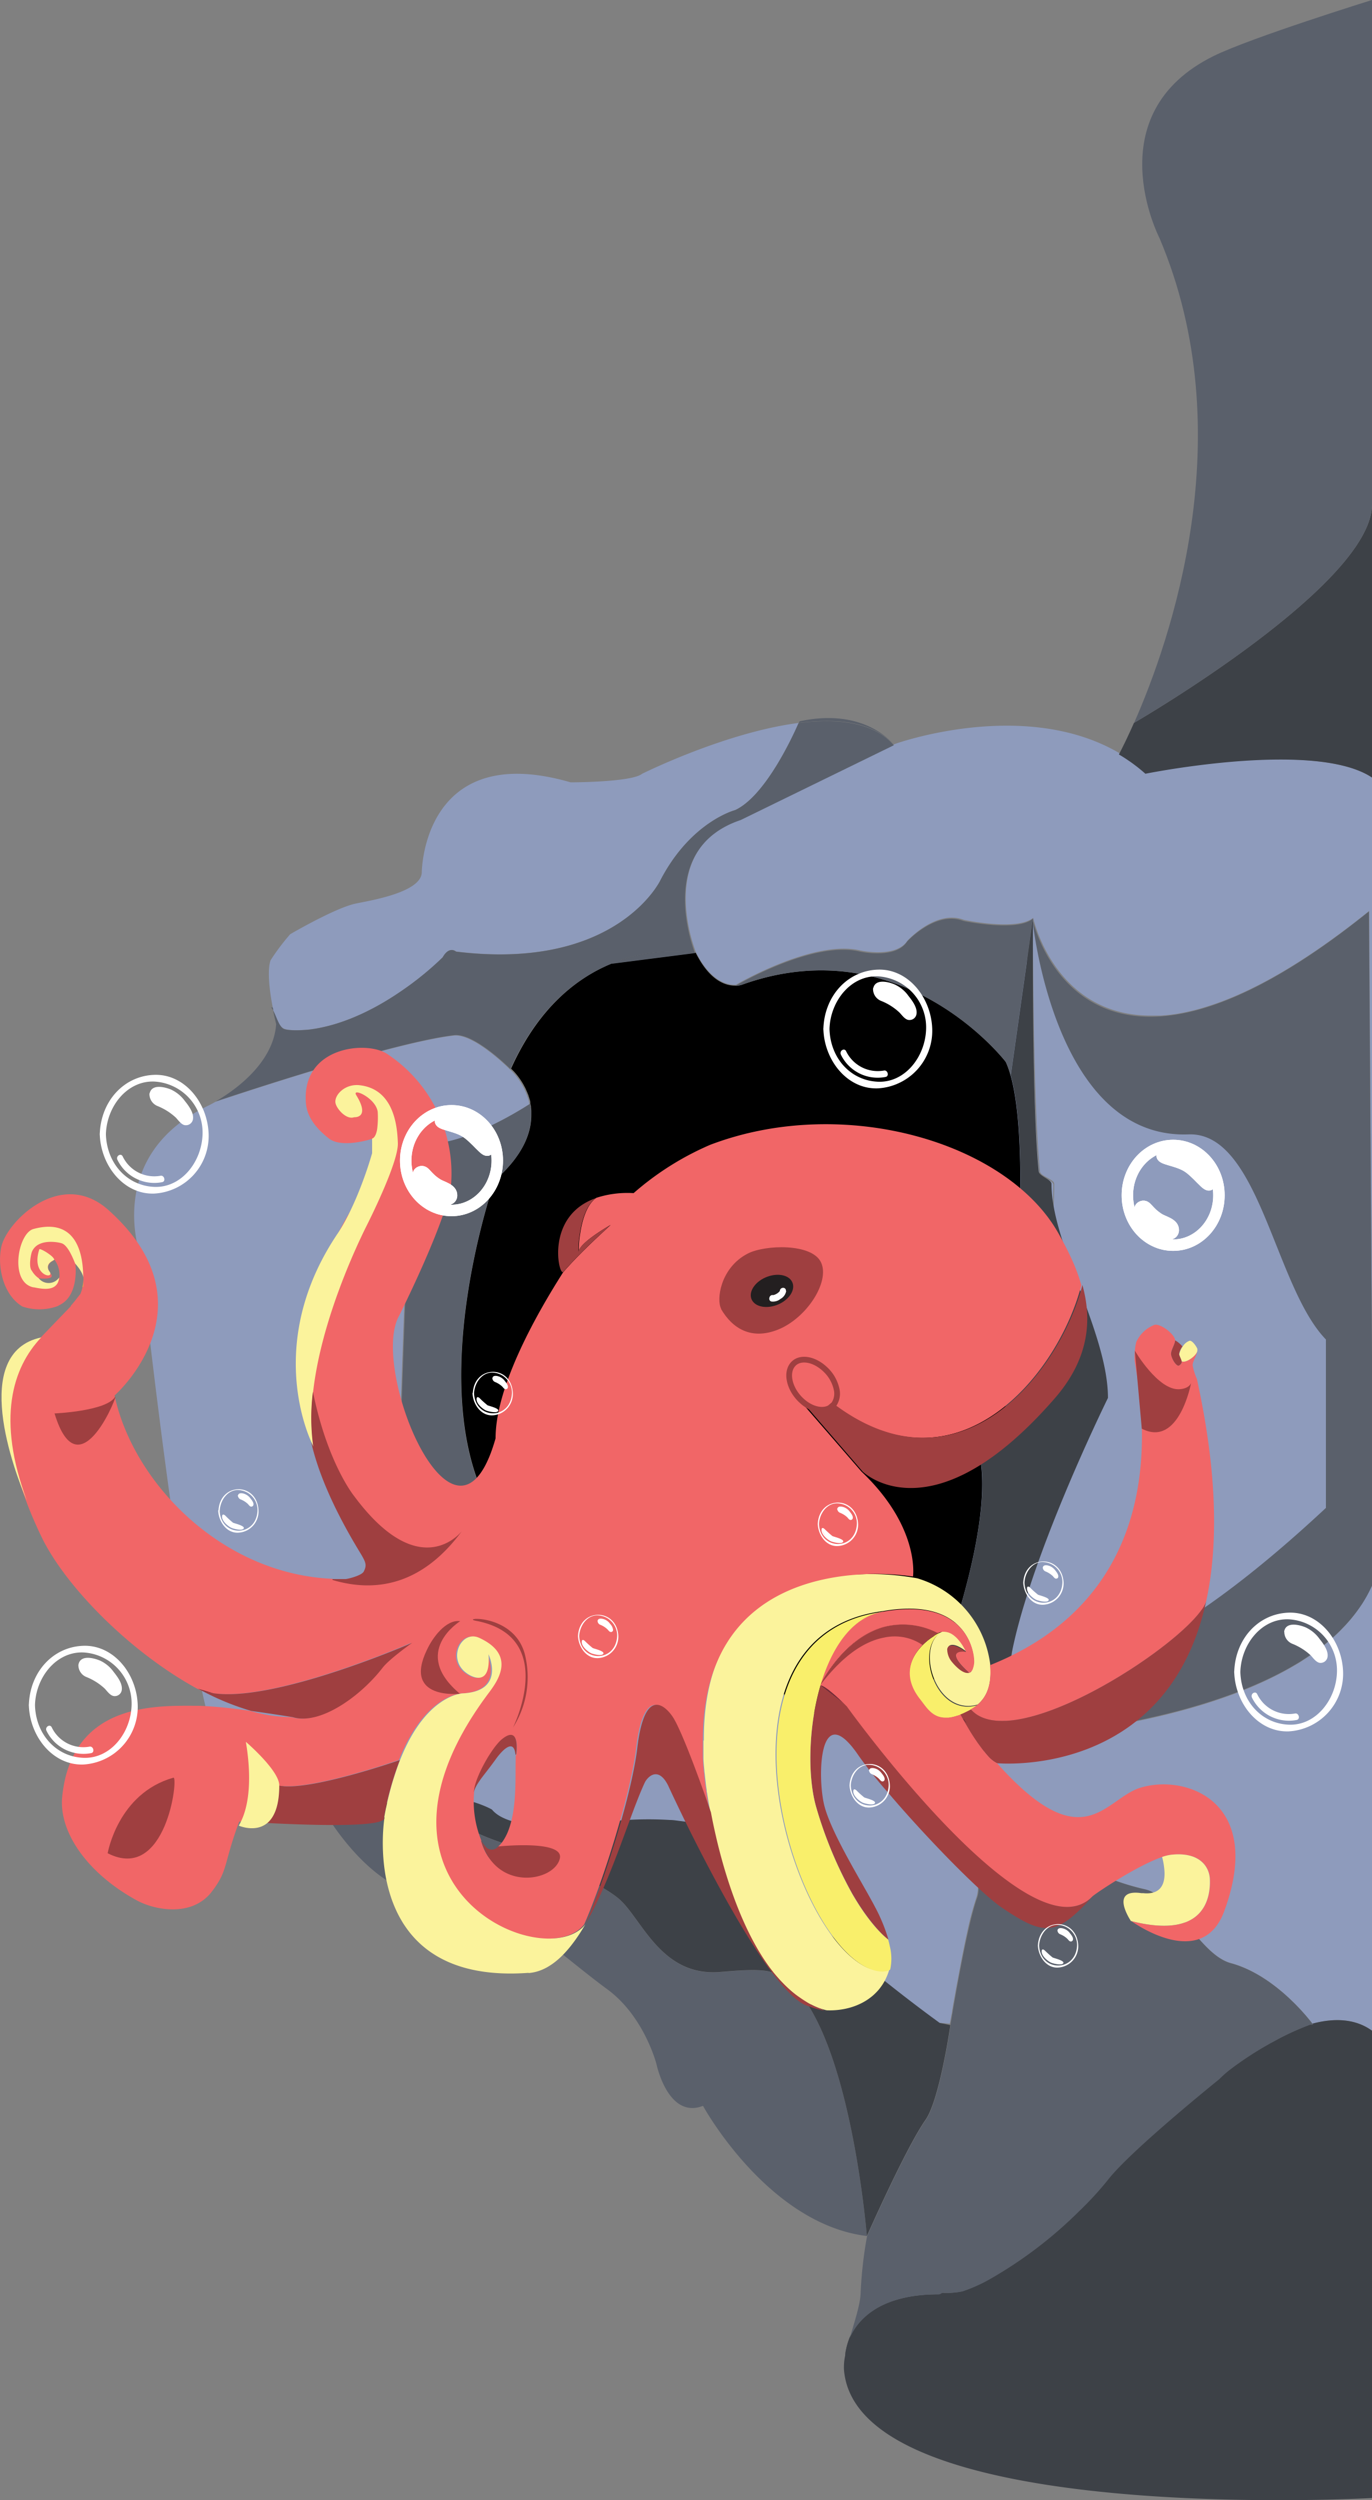 <svg xmlns="http://www.w3.org/2000/svg" xmlns:xlink="http://www.w3.org/1999/xlink" viewBox="0 0 239.7 436.77"><rect x="0" y="0" width="239.7" height="436.77" fill="#808080" stroke="none"/><defs><style>.cls-1,.cls-16,.cls-19{fill:none}.cls-2,.cls-5{fill:#8e9bbc}.cls-3,.cls-5{opacity:.5}.cls-4{fill:#5a606b}.cls-6{fill:#3d4147}.cls-7{clip-path:url(#clip-path)}.cls-8{fill:#f9ef6b}.cls-9{fill:#fbf39c}.cls-10{fill:#732b36}.cls-11{fill:#9f3f40}.cls-12{fill:#f16667}.cls-13{clip-path:url(#clip-path-2)}.cls-14{fill:#e8e625}.cls-15{fill:#be1e2d}.cls-16{stroke:#9f3f40}.cls-16,.cls-19{stroke-miterlimit:10}.cls-17{fill:#231f20}.cls-18{fill:#fff}.cls-19{stroke:#fff;stroke-width:2px}</style><clipPath id="clip-path" transform="translate(-70.3)"><rect width="338.5" height="285.23" y="121.59" class="cls-1"/></clipPath><clipPath id="clip-path-2" transform="translate(-70.3)"><rect width="189.14" height="168.23" x="70.3" y="183.03" class="cls-1"/></clipPath></defs><title>Cave_w_Octopus_Final</title><g id="Layer_2" data-name="Layer 2"><g id="Layer_2-2" data-name="Layer 2"><path d="M252,204.67c-1.25-11.84-1.25-44.18-1.25-44.18S254.39,199,278,198.11c12.38-.46,15,26.56,24,35.83h0l.88,29.93c-39.16,36.84-54.51,27.79-55.94,26.73,0,0,.06,0,.06-.05h0s0-.09,0-.13c1-16.29,3.81-38.25,3.81-38.25,0-11.38,3.68-34.84,3.68-45.34C254.5,206,252.09,205.49,252,204.67Z" class="cls-2" transform="translate(-70.3)"/><path d="M310,135.83v101l-.49-77.7,0,0c-11.8,9.5-21.28,14.62-28.9,16.88-.69.22-1.37.4-2,.55l-1,.23c-.63.13-1.26.25-1.86.35l-.95.13-.84.09h-.08l-.69.06-.82,0-.94,0a23.06,23.06,0,0,1-3.06-.19c-.45-.06-.89-.13-1.31-.21-13.24-2.59-16.26-16.67-16.26-16.67l0,0h0a3.67,3.67,0,0,1-.38.27,4.15,4.15,0,0,1-.56.27l-.27.1c-3.62,1.26-10.87-.29-10.87-.29-4.87-1.88-9.87,3.62-9.87,3.62-2,3.12-8.25,1.72-8.25,1.72-8.1-1.93-21.27,5.74-21.74,6h0c-1.6.06-4.47-.68-7-5.74,0,0-7.35-18.12,8-23.25l26.78-13.08s22.65-8.18,39.28,1.63c.43.25.85.51,1.27.79a28.89,28.89,0,0,1,3.36,2.58s3.79-.77,9.11-1.45C289.07,132.5,303.58,131.55,310,135.83Z" class="cls-2" transform="translate(-70.3)"/><path d="M310,277v77.75c-2.88-2.1-6.55-2.25-10.25-1.25h-.17c-1.05-1.39-6.81-8.54-14.25-10.57-5.49-1.49-9.55-11.72-15.11-12.93a40.37,40.37,0,0,1-4.36-1.24c-.75-.25-1.54-.53-2.34-.83l-1.24-.47c-3.44-1.33-7.11-3-10.52-4.57l-1.25-.59-2.4-1.16-.57-.28-1.88-.93-.81-.41c-3.06-1.55-5.29-2.74-6-3.1l-.16-.09-.05,0s0,.15.1.36a1.31,1.31,0,0,1,0,.15c.22.72.63,2.14,1.06,3.84.2.78.39,1.63.57,2.49.12.54.23,1.09.32,1.63.18.93.32,1.85.4,2.72,0,.21.05.42.06.62s0,.21,0,.32,0,.32,0,.48a6.37,6.37,0,0,1,0,1,5.33,5.33,0,0,1-.26,1.52,56.91,56.91,0,0,0-1.66,6.3s0,0,0,0c-.13.56-.25,1.14-.37,1.73-.53,2.5-1,5.15-1.45,7.47l-.12.67q-.17,1-.33,1.86c-.13.7-.24,1.34-.33,1.9,0,.24-.08.47-.12.67s-.05.32-.08.46c-.1.53-.16.88-.19,1h0l-1.83-.16,0,.06c-.09-.07-.61-.4-1.43-1-1.26-.93-3.24-2.41-5.55-4.2a.83.83,0,0,1-.16-.12l-1.26-1-.74-.59-.87-.69-1.4-1.14-.83-.68-.89-.74c-2.84-2.38-5.69-4.9-8.06-7.27a31.5,31.5,0,0,1-4.79-5.75,14.65,14.65,0,0,0-3.39-5l-.29-.29c-.3-.28-.61-.57-.95-.87l-.71-.58-.77-.57a22,22,0,0,0-2.23-1.39c-.48-.27-1-.53-1.54-.78s-1.11-.49-1.71-.71l-1.24-.44-.66-.2c-.44-.14-.89-.26-1.35-.38a37.06,37.06,0,0,0-4.61-.83c-.55-.07-1.12-.13-1.7-.17a61.11,61.11,0,0,0-15.35,1s-12.5,1.18-15.75-2.82c0,0-8.25-4.87-20-.62a8.08,8.08,0,0,1-2.16.35l-.47,0a61.74,61.74,0,0,1-7.21-.32l-.41-.05s-17.58-9.23-19.14-15.12c-5.61-21.22-12-81.26-12-81.26s-6.31-17.31,11.94-26.06c0,0,.46-.22,1.21-.65h0c.92-.31,30.39-10.25,41.63-11.57,3.57-.41,9.83,5.92,9.83,5.92a10.13,10.13,0,0,1,1.31,1.47l.32.45c.19.28.39.6.58.94l.1.2c.11.2.22.41.32.64l.15.34a3.65,3.65,0,0,1,.14.35c.05.12.09.24.13.36a3.53,3.53,0,0,1,.15.46c.06.21.12.42.16.64a1.55,1.55,0,0,1,0,.23c-2.43,1.56-11.35,7-17.91,7,0,0-11.17,3.34-4.5,10.5,0,0,.83,8.25.83,11,0,0-1.33,34.5-1.33,43.67,0,0,2.67,9.17,9.17,8,0,0,42,14.45,57.44,22.6,3.64,2.32,7.1,4.47,10.14,6.15,10.75,5.94,13.25,5.5,13.25,5.5v0c.05-.24.29-1.5.68-3.27l.06-.3c0-.11.05-.21.07-.31.1-.42.19-.86.3-1.32,1.06-4.57,2.72-10.84,4.38-13.26,0,0,9.25-25,5.5-36-.7-2,5-7,5-7s5.12-42.49.87-57.79l2.79-19.72a29,29,0,0,0,1.09-7.73s0,32.34,1.25,44.18c.09.82,2.5,1.34,2.5,2.16,0,10.5-3.68,34-3.68,45.34,0,0-2.81,22-3.81,38.25,0,0,0,.09,0,.13h0s.16,0,.16.05c1.43,1.06,14.84,9.64,54.84-27.2h0c-26,24.26-40.85,28.84-48.43,28.83-.56,0-1.16,0-1.64-.07l-.77-.08-.63-.1-.6-.12-.53-.14c-.16-.05-.33-.09-.48-.15s-.53-.19-.75-.28a6.27,6.27,0,0,1-1.19-.66h0l-.09-.08c0,.49-.08,1-.11,1.44,0,0,0,0,0,0l0,.48c-.05.65-.1,1.28-.14,1.9-.08,1.23-.16,2.41-.22,3.52,0,.28-.14.56-.15.82,0,.81-.21,1.58-.21,2.3v.17c0,.82.17,1.58.17,2.27h.06c1.5,0,30.63-1.4,49.59-12.22l1.18-.69q.58-.34,1.14-.72,1.13-.72,2.19-1.5c.36-.26.71-.53,1.05-.8s.64-.5.95-.77c.63-.52,1.23-1.06,1.81-1.62l.65-.66a27.22,27.22,0,0,0,2.76-3.26c.47-.66.91-1.34,1.31-2,.2-.33.38-.67.55-1S309.82,277.41,310,277Z" class="cls-2" transform="translate(-70.3)"/><path d="M209.85,126.29c-.88,2-5.75,12.75-11.09,15.21,0,0-7.76,2-13.09,12.33,0,0-7.67,15.84-35.67,12.39,0,0-1.17-1.05-2.33,1a54.1,54.1,0,0,1-7.13,5.82c-4.19,2.9-9.84,5.94-15.87,6.76-.91.13-4,.37-4.88-.16s-1.14-2-1.74-3.12c0-.18-.07-.38-.11-.58-.52-2.66-1-6.44-.36-8.2A39.31,39.31,0,0,1,121,163.2s7.71-4.51,11.31-5.32c2.1-.48,11.68-1.88,11.68-5.54,0,0,.17-23.17,26-15.67,0,0,10.67,0,12.5-1.5C182.5,135.17,197,127.93,209.85,126.29Z" class="cls-2" transform="translate(-70.3)"/><path d="M246,245.73s-5.7,5-5,7c3.75,11-5.5,36-5.5,36-1.66,2.42-3.32,8.69-4.38,13.26q-.17.69-.3,1.32c0,.2-.09.41-.13.61-.39,1.77-.63,3-.68,3.27v0s-2.5.44-13.25-5.5c-3-1.68-6.5-3.83-10.14-6.15-11.24-7.17-24.22-16-32.11-18.1-39.25-10.25-17.75-71.25-17.75-71.25,4.88-4.3,6.37-8.21,6.37-11.39,0-.25,0-.49,0-.73a6.2,6.2,0,0,0-.06-.62c0-.14,0-.28-.07-.42a2.38,2.38,0,0,0-.05-.26,1.55,1.55,0,0,0,0-.23c0-.22-.1-.43-.16-.64a3.53,3.53,0,0,0-.15-.46c0-.12-.08-.24-.13-.36a3.65,3.65,0,0,0-.14-.35l-.15-.34a5.46,5.46,0,0,0-.32-.64l-.1-.2c-.19-.34-.39-.66-.58-.94l-.32-.45a10.13,10.13,0,0,0-1.31-1.47c4.79-10.66,11.51-15.87,17.58-18.37l14.67-1.88c2.53,5.06,5.4,5.8,7,5.74h0A3.53,3.53,0,0,0,200,172c28-10,46,13.5,46,13.5l.11.23.15.37a17.25,17.25,0,0,1,.61,1.84C251.12,203.24,246,245.73,246,245.73Z" transform="translate(-70.3)"/><path d="M191.75,166.5l-14.67,1.88A27.81,27.81,0,0,1,191.75,166.5Z" class="cls-3" transform="translate(-70.3)"/><path d="M221.75,390.62c-17.37-2.12-28.63-22.74-28.63-22.74-6.12,2.37-8.12-7.26-8.12-7.26s-2.12-8.37-8.62-13.12c-5-3.65-14.43-11.7-19.55-15.17-1.38-.94-4.79-2.81-6.33-2.16-13,5.42-23.8-14.08-24.09-14.62a61.74,61.74,0,0,0,7.21.32l.47,0c3-.09,14.28-.26,16.78,2.65,1.21,1.4,6.63,3.25,6.63,3.25s17,6.19,21.25,10.25c.25.24.5.5.75.79,3.58,4.09,7.15,12.41,16.5,11.71,2.24-.17,6.85-.67,9,0C218.37,348.69,221.75,390.62,221.75,390.62Z" class="cls-4" transform="translate(-70.3)"/><path d="M285.33,361.46a59.34,59.34,0,0,1,7.14-4.62,60.71,60.71,0,0,0-7.14,4.73c-1.15.88-1.88,1.51-2,1.65A19.67,19.67,0,0,1,285.33,361.46Z" class="cls-5" transform="translate(-70.3)"/><path d="M299.74,353.5c-2.14,1-4.28,1.53-6.28,2.58,1.81-1,3.74-1.58,5.68-2.58Z" class="cls-5" transform="translate(-70.3)"/><path d="M310,88.12v47.71c-6.42-4.28-20.93-3.33-30.48-2.11-5.32.68-9.11,1.45-9.11,1.45a28.89,28.89,0,0,0-3.36-2.58c-.42-.28-.84-.54-1.27-.79.48-.92,1.44-2.81,2.63-5.51l0,0C269.7,125.54,310,102,310,88.12Z" class="cls-6" transform="translate(-70.3)"/><path d="M310,0V88.12c0,13.9-40.3,37.42-41.56,38.15l0,0c6.25-14.14,19-50.4,4.42-84.71,0,0-11.15-21.61,9.5-31.79C288.92,6.55,310,0,310,0Z" class="cls-4" transform="translate(-70.3)"/><path d="M250.75,160.49l-1.09,7.73-2.79,19.72a17.25,17.25,0,0,0-.61-1.84l-.15-.37-.11-.23S228,162,200,172a3.53,3.53,0,0,1-1.24.23c.47-.27,13.64-7.94,21.74-6,0,0,6.25,1.4,8.25-1.72,0,0,5-5.5,9.87-3.62C238.62,160.88,248,162.88,250.75,160.49Z" class="cls-4" transform="translate(-70.3)"/><path d="M250.75,160.49a29,29,0,0,1-1.09,7.73Z" class="cls-4" transform="translate(-70.3)"/><path d="M118.05,176.55a3.81,3.81,0,0,0-.38-.55l.27,0C118,176.17,118,176.37,118.05,176.55Z" class="cls-4" transform="translate(-70.3)"/><path d="M226.5,130.17l-26.78,13.08c-15.32,5.13-8,23.25-8,23.25a27.81,27.81,0,0,0-14.67,1.88c-6.07,2.5-12.79,7.71-17.58,18.37,0,0-6.26-6.33-9.83-5.92C138.43,182.15,109,192.09,108,192.4c2.92-1.69,10.06-6.49,10.55-13.49,0,0-.25-1-.54-2.36.6,1.07,1,2.62,1.74,3.12s4,.29,4.88.16c6-.82,11.68-3.86,15.87-6.76a54.1,54.1,0,0,0,7.13-5.82c1.16-2.08,2.33-1,2.33-1,28,3.45,35.67-12.39,35.67-12.39,5.33-10.33,13.09-12.33,13.09-12.33,5.34-2.46,10.21-13.17,11.09-15.21,6.71-.87,13-.21,16.56,3.77l.05.06Z" class="cls-4" transform="translate(-70.3)"/><path d="M191.75,166.5l-14.67,1.88A27.81,27.81,0,0,1,191.75,166.5Z" class="cls-4" transform="translate(-70.3)"/><path d="M226.41,130.06c-3.58-4-9.85-4.64-16.56-3.77L210,126C220.76,123.69,225.71,129.19,226.41,130.06Z" class="cls-4" transform="translate(-70.3)"/><path d="M206.61,295.6c-15.43-8.15-57.44-22.6-57.44-22.6-6.5,1.17-9.17-8-9.17-8,0-9.17,1.33-43.67,1.33-43.67,0-2.75-.83-11-.83-11-6.67-7.16,4.5-10.5,4.5-10.5,6.56,0,15.48-5.44,17.91-7a2.38,2.38,0,0,1,.05.26c0,.14,0,.28.07.42a6.2,6.2,0,0,1,.06.62c0,.24,0,.48,0,.73,0,3.18-1.49,7.09-6.37,11.39,0,0-21.5,61,17.75,71.25C182.39,279.56,195.37,288.43,206.61,295.6Z" class="cls-4" transform="translate(-70.3)"/><path d="M254,206.83c0,10.5,9.87,26,9.87,37.38,0,0-14.21,28.79-17.11,46.21,0,0,.24.09.24.13h0s0,0,0,.05a.06.06,0,0,1,0,0c-.08.46-.16.91-.22,1.35l-.12,0a59.55,59.55,0,0,0-.64,9v2.61s-9.08,3.58-7.43,12.63c-.22-.59-3.57-10.91-8.57-9.05v0c0-.24.3-1.5.68-3.27,0-.1,0-.2.07-.3s.05-.21.07-.31c.1-.42.19-.86.3-1.32,1.06-4.57,2.72-10.84,4.38-13.26,0,0,9.25-25,5.5-36-.7-2,5-7,5-7s5.12-42.49.87-57.79l2.79-19.72,1.09-7.73s-.25,32.34,1,44.18C251.84,205.49,254,206,254,206.83Z" class="cls-6" transform="translate(-70.3)"/><path d="M236.33,353.77c-.2,1.39-2,13.19-4.33,16.54-3.5,5-10.25,20.31-10.25,20.31S218.37,348.69,205,344.5c-2.15-.67-6.76-.17-9,0-9.35.7-12.92-7.62-16.5-11.71-.25-.29-.5-.55-.75-.79-4.28-4.06-21.25-10.25-21.25-10.25s-5.42-1.85-6.63-3.25c-2.5-2.91-13.81-2.74-16.78-2.65a8.08,8.08,0,0,0,2.16-.35c11.75-4.25,20,.62,20,.62,3.25,4,15.75,2.82,15.75,2.82a61.11,61.11,0,0,1,15.35-1c.58,0,1.15.1,1.7.17a37.06,37.06,0,0,1,4.61.83c.47.12.92.25,1.35.38l.66.2,1.24.44c.6.22,1.17.46,1.71.71s1.06.51,1.54.78a22,22,0,0,1,2.23,1.39l.77.57.71.58c.34.3.65.59.95.87l.29.29a14.65,14.65,0,0,1,3.39,5,31.94,31.94,0,0,0,4.79,5.76c2.37,2.38,5.22,4.9,8.06,7.27,4.73,3.95,9.41,7.48,11.7,9.17l1.43,1.05h0Z" class="cls-6" transform="translate(-70.3)"/><path d="M218.74,408.4a24.1,24.1,0,0,0-.69,2.45A9,9,0,0,1,218.74,408.4Z" class="cls-6" transform="translate(-70.3)"/><path d="M310,354.75v81.64S220,441.5,217.75,414a9.57,9.57,0,0,1,.21-2.51l0,0a4,4,0,0,1,.05-.62,24.1,24.1,0,0,1,.69-2.45c1.35-3.09,5.1-7.63,15.59-7.63.22,0,.47-.27.7-.27h0a13,13,0,0,0,3.41-.25,27.46,27.46,0,0,0,4.53-2,74.31,74.31,0,0,0,15.72-11.92,57.72,57.72,0,0,0,5.16-5.62c4-5.14,19.38-17.5,19.38-17.5l0,0a19.67,19.67,0,0,1,2-1.76,59.34,59.34,0,0,1,7.14-4.62l1-.54a47.7,47.7,0,0,1,5.68-2.58l.48-.17.12-.05h0C303.45,352.5,307.12,352.65,310,354.75Z" class="cls-6" transform="translate(-70.3)"/><path d="M299.62,353.55l-.48.17a47.7,47.7,0,0,0-5.68,2.58l-1,.54a59.34,59.34,0,0,0-7.14,4.62,19.67,19.67,0,0,0-2,1.76l0,0s-15.36,12.36-19.38,17.5a57.72,57.72,0,0,1-5.16,5.62A74.31,74.31,0,0,1,243,398.29a27.46,27.46,0,0,1-4.53,2,13,13,0,0,1-3.41.25h0c-.23,0-.48.27-.7.27-10.49,0-14.24,4.54-15.59,7.63.82-2.87,1.85-5.91,1.89-7.9a72.52,72.52,0,0,1,1.12-9.88s6.75-15.3,10.25-20.31c2.34-3.35,4.13-15.15,4.33-16.54,0,0,0,0,0-.11.24-1.45,2.81-17.08,4.65-22.16,1.31-3.61-2.34-15.2-2.34-15.2s21.08,11.44,31.56,13.7c5.56,1.21,9.62,11.44,15.11,12.93,7.44,2,13.2,9.18,14.25,10.57Z" class="cls-4" transform="translate(-70.3)"/><path d="M299.74,353.72h-.6l.48-.17Z" class="cls-4" transform="translate(-70.3)"/><path d="M247,290.42s0,.09,0,.13h0s0,0,0,.05l-.12-.09v0h0Z" class="cls-4" transform="translate(-70.3)"/><path d="M310,236.88V277c-.18.41-.38.82-.59,1.22s-.36.68-.55,1c-.4.7-.84,1.37-1.31,2a27.22,27.22,0,0,1-2.76,3.26c-.2.22-.43.44-.65.66-.58.56-1.18,1.1-1.81,1.62-.31.27-.63.52-.95.77s-.69.54-1.05.8q-1.06.78-2.19,1.5-.56.38-1.14.72l-1.18.69c-19,10.82-48.2,12.22-49.7,12.22,0-.69-.12-1.45-.12-2.27v-.17c0-.72.17-1.49.21-2.3,0-.27.08-.54.09-.82.06-1.11.17-2.29.25-3.52,0-.62.11-1.25.16-1.9l0-.48,0,0c.06-.44.14-.89.22-1.35a6.27,6.27,0,0,0,1.19.66,7,7,0,0,0,.75.28c.15.06.31.1.47.15s.34.1.53.14.38.09.59.12l.61.1.72.08c.48.05,1.16.07,1.72.07,7.59,0,22.44-4.57,48.44-28.83h0V234h0c-9-9.27-11.64-36.29-24-35.83-23.59.89-27.28-37.62-27.28-37.62s8.45,39.26,58.78-1.31Z" class="cls-4" transform="translate(-70.3)"/><path d="M246.23,303.5c1.5,0,30.63-1.49,49.59-12.31-19,10.87-48.09,12.31-49.59,12.31H246c0-.69.11-1.45.13-2.27C246.13,302.05,246.23,302.81,246.23,303.5Z" class="cls-4" transform="translate(-70.3)"/><path d="M247,290.65c-.08.46-.16.91-.22,1.35,0-.47.07-.95.11-1.44l.09.08Z" class="cls-4" transform="translate(-70.3)"/><path d="M253.39,292.25a15,15,0,0,1-1.55-.07C252.32,292.22,252.83,292.25,253.39,292.25Z" class="cls-4" transform="translate(-70.3)"/></g><g id="Layer_3" data-name="Layer 3"><g class="cls-7"><path d="M231,296.89c1.14,1.45,2.16,3.31,4.62,3.22h.19l.19,0a7.55,7.55,0,0,0,1.32-.29l.3-.1h0l.07,0,.37-.15.48-.2.42-.2c.28-.14.6-.29.94-.49h0l.19-.12.19-.12.23-.15.51-.39c-7.36,2.11-11-10.11-6.23-12.74a2.63,2.63,0,0,0-.62.2c-.17.09-.36.2-.56.33l-.24.19a11.06,11.06,0,0,0-1.92,1.56c-1.82,1.86-3.83,5.26-.48,9.51" class="cls-8" transform="translate(-70.3)"/><path d="M193.2,304.07q0,.76,0,1.56c0,.23,0,.46,0,.7s0,.47,0,.71c0,.71.09,1.45.16,2.2,0,.25.05.5.08.75.05.51.11,1,.17,1.54s.1.76.16,1.16v.05c0,.15,0,.3.07.46.09.61.19,1.25.31,1.91.16.93.34,1.9.54,2.89l.12.62c1.43,7.13,3.8,15.72,8.2,22.62a1.25,1.25,0,0,1,.08.12,29.9,29.9,0,0,0,6.06,7s0,0,0,0h0l.26.2a14.71,14.71,0,0,0,2.52,1.61l.06,0c.41.21.82.39,1.25.56h0a13.46,13.46,0,0,0,1.49.46h0c4.51.18,9.46-1.89,10.95-7.17a2,2,0,0,1-1.21.31c-14.5,0-33.54-58.45,0-62.87h.06a26,26,0,0,1,4.78-.44c10.53.11,11.25,8.26,11.11,9.47a5.33,5.33,0,0,1-.15.74c0,.06,0,.11-.05.16a1.91,1.91,0,0,1-.15.32l-.06.09a.76.76,0,0,0-.08.11L240,292l-.09.08-.08.05-.14.06-.19,0a2.18,2.18,0,0,1-1.38-.55,9.26,9.26,0,0,1-1.39-1.32,3.54,3.54,0,0,1-.86-2,1.5,1.5,0,0,1,0-.2.75.75,0,0,1,.26-.6c.45-.36,1.46-.22,3,1,0,0-1.42-3.27-3.58-3.49a2.1,2.1,0,0,0-.66,0h0s0,0,0,0c-4.76,2.63-1.13,14.85,6.23,12.74h0c1.33-1.13,2.53-3.09,2.19-6.9a18,18,0,0,0-12.75-15.15A44.89,44.89,0,0,0,221,275h0c-11.09.25-27.85,4.66-27.73,29.06" class="cls-9" transform="translate(-70.3)"/><path d="M281.07,279.54v0a.36.36,0,0,0,0-.1.69.69,0,0,1,0,.13" class="cls-10" transform="translate(-70.3)"/><path d="M238.08,299.51h0c0,.06.2.38.48.88.11.18.23.4.36.63a2.55,2.55,0,0,1,.14.24l.09.15a1.88,1.88,0,0,1,.14.24l.15.25a35.78,35.78,0,0,0,3.05,4.41c.14.17.27.32.41.47a5.18,5.18,0,0,0,1.57,1.24s29.87,2.89,36.6-28.49a3,3,0,0,1-.17.51l-.06.14c-.08.15-.16.31-.26.48l-.08.13-.1.16-.11.16a7.29,7.29,0,0,1-.45.61l-.28.35c-6.67,8-32.86,24.22-39.63,16.55h0c-.34.2-.66.35-.94.49l-.42.2-.48.2" class="cls-11" transform="translate(-70.3)"/><path d="M239.93,298.63c6.77,7.67,33-8.59,39.63-16.55l.28-.35a7.29,7.29,0,0,0,.45-.61l.11-.16.1-.16.08-.13c.1-.17.18-.33.26-.48l.06-.14a3,3,0,0,0,.17-.51.69.69,0,0,0,0-.13.36.36,0,0,1,0,.1c.22-1,.42-2.09.59-3.19,1.37-9,1-20.59-2.25-35.42a10.33,10.33,0,0,1-.75-2.41c0-.62.71-1.71.82-2.47-.2.89-2.06,2.18-2.74,1.78a.88.88,0,0,1,0,.23c-.05.21-.41.59-.61.54-.55-.15-1.22-1.47-1.24-2.09s.72-1.69.7-2.34a.68.68,0,0,0,0-.15c-.32-1.11-2.51-2.75-3.56-2.56a5.8,5.8,0,0,0-3.21,3,8.54,8.54,0,0,0-.24,1.45,11.09,11.09,0,0,0-.05,1.77c.05.52.26,1.61.49,3.16h0a70,70,0,0,1,.77,8.74c.29,12.71-3.2,32-26.51,41.34.34,3.81-.86,5.77-2.19,6.9h0l-.51.39-.23.15-.19.12-.19.12Z" class="cls-12" transform="translate(-70.3)"/><path d="M281.07,279.54v0a.36.36,0,0,0,0-.1.69.69,0,0,1,0,.13" class="cls-10" transform="translate(-70.3)"/><path d="M238.56,300.4a4.68,4.68,0,0,0,.61.57l-.52-.69Z" class="cls-10" transform="translate(-70.3)"/><path d="M213,316.06a72.85,72.85,0,0,0,6.17,14.68c3.5,6.09,6.35,8.1,6.35,8.1h0a29.88,29.88,0,0,0-2.22-5.47c-.84-1.62-2.09-3.78-3.41-6.11-2.3-4.09-4.79-8.71-5.58-11.86-1.21-4.81-1-18.81,5.84-8.93.84,1.22,1.93,2.64,3.18,4.19.61.75,1.26,1.54,2,2.35,2.11,2.5,4.52,5.19,6.94,7.78,5.25,5.63,10.57,10.79,13.15,12.52,7.34,4.93,9.4,5,15.76-2-7.73,7.91-26-12-36-24.32-4.14-5.08-6.86-8.88-6.86-8.88l-.41-.41-4.25-3.3c-2.19,7.42-2.3,16.3-.65,21.65" class="cls-11" transform="translate(-70.3)"/><path d="M235.8,288.19a1.5,1.5,0,0,0,0,.2,3.54,3.54,0,0,0,.86,2c1,1.18,2,1.93,2.77,1.87l.19,0c-4.86-4.36-.56-3.66-.56-3.66-2.16-1.64-3.28-1.28-3.28-.37" class="cls-11" transform="translate(-70.3)"/><path d="M213.61,294.37c.27-.54,4.13-8.19,11.07-10.15a13.14,13.14,0,0,1,9.47,1.06l.06,0a2.63,2.63,0,0,1,.62-.2s0,0,0,0h0a2.1,2.1,0,0,1,.66,0c2.16.22,3.58,3.49,3.58,3.49s-4.3-.7.56,3.66l.14-.06.08-.05L240,292,240,292a.76.76,0,0,1,.08-.11l.06-.09a1.91,1.91,0,0,0,.15-.32c0-.05,0-.1.05-.16a5.33,5.33,0,0,0,.15-.74c.14-1.21-.58-9.36-11.11-9.47a26,26,0,0,0-4.78.44h-.06l-.29.05c-5.27,1-8.76,6.34-10.67,12.8" class="cls-12" transform="translate(-70.3)"/><path d="M213.6,294.41l4.25,3.3.41.41s2.72,3.8,6.86,8.88c10,12.32,28.24,32.23,36,24.32.39-.43,7.84-5.44,12.24-6.92a7.44,7.44,0,0,1,1.61-.39c4.93-.53,6.61,2.09,6.72,4.2.16,3.34-.93,10.65-13.75,7.38,0,0,12.29,9,16.24-1.71,7.05-19.11-6.59-24-14.6-21.59-6.28,1.89-9.91,12.74-25.08-4.26a5.18,5.18,0,0,1-1.57-1.24c-.14-.15-.27-.31-.41-.47a35.78,35.78,0,0,1-3.05-4.41l-.15-.25a1.88,1.88,0,0,0-.14-.24l-.09-.15a2.55,2.55,0,0,0-.14-.24c-.13-.23-.25-.45-.36-.63-.28-.5-.45-.82-.48-.88h0l-.37.15-.07,0h0l-.3.1a7.55,7.55,0,0,1-1.32.29l-.19,0h-.19c-2.46.09-3.48-1.77-4.62-3.22-3.35-4.25-1.34-7.65.48-9.51a11.06,11.06,0,0,1,1.92-1.56l.24-.19a5.21,5.21,0,0,1,.5-.35,13.14,13.14,0,0,0-9.47-1.06c-6.94,2-10.8,9.61-11.07,10.15v0h0" class="cls-12" transform="translate(-70.3)"/><g class="cls-13"><g class="cls-13"><path d="M143.07,272a3,3,0,0,1-2.73,1.81c-4.35,3.1-2.74,3-11.91,2.18l0-.18C109,275,93.56,259,90.32,243.78c0,0,17.74-15.56-1.07-32.39-8.33-7.46-17.84,2.09-18.73,6.47-.71,3.45.31,8.33,3.69,10.38h0a9.28,9.28,0,0,0,6.54-.22l-.4.11c3.92-1.48,3.11-7.43,3.11-7.43s1.42,1.55,1.42,2.52c0,.11,0,.22,0,.35a8.34,8.34,0,0,1-.14,1.12,5.9,5.9,0,0,1-.41,1.37l0,0a.45.45,0,0,0-.07.09c-.12.14-.33.42-.6.76h0c-.27.35-.6.77-1,1.2l.08,0-.37.4h0l-2,2.07-3,3.12c-5,5.31-7.82,14.23-2.5,28.52q1.11,3,2.71,6.32c4.16,8.57,15.33,20,27.16,26.46h0l0,0a8.9,8.9,0,0,0,2.64.79c10.82,1.64,34.76-8.8,34.76-8.8s-4,2.8-5.18,4.36c-3.88,5-11,10.09-15.72,8.62a26.49,26.49,0,0,1-7.21-1.08,82.34,82.34,0,0,0-8.93-.9c-7.26,0-22.2-.83-23.93,15.84-.64,6.18,4.36,13.41,13,18.14,3.16,1.73,9.69,3,13.15-1.53,2.79-3.67,2-4.51,4.5-11.49l.27-.73h.11c.45,0,2.21.15,4.6.27,1.17-1,2.09-2.9,2.09-6.57,5.25,1.05,20.89-4.39,21.11-4.47h0c4.54-11.46,10.95-11.61,10.95-11.61,7.55-.39,4.49-6.83,4.49-6.83.42,5.46-2.57,4.19-3.78,3.33-3.54-2.49-.93-7.61,2.13-6.21,6.77,3.09,3,7.86,1.57,9.79-7.9,10.58-9.91,19.34-8.72,26.11,2.63,15,20.94,20.27,25.72,14.15,3.22-7.28,8.13-22.77,9.07-30.79,1.36-11.55,5.36-6.92,6.42-5.09,2.13,3.71,6.32,16,6.45,16.33-.1-.51-.19-1-.27-1.5-.12-.66-.22-1.3-.31-1.91,0-.16,0-.31-.07-.46v-.05c-.06-.4-.11-.79-.16-1.16s-.12-1-.17-1.54c0-.25-.06-.5-.08-.75-.07-.75-.12-1.49-.16-2.2,0-.24,0-.48,0-.71s0-.47,0-.7q0-.79,0-1.56c0-23.69,16.83-28.45,27.73-29.06h0a44.8,44.8,0,0,1,9,.38s1.27-8.58-9-18.33l-10.85-12.52c-2-1.93-2.61-4.67-1.41-6.13s3.77-1.08,5.74.85a6.67,6.67,0,0,1,1.94,3.43,3.35,3.35,0,0,1-.43,2.57c22,16.56,39.46-5.37,43.42-20.77a31.56,31.56,0,0,0-1.69-4.56c-.73-1.62-1.54-3.11-2.28-4.44-8.94-16-37.58-24.38-60.87-15.52A50.62,50.62,0,0,0,181,208.43h0a17.66,17.66,0,0,0-6.51.82h0c-1.75,1.22-2.51,4.08-2.84,6.36a15.41,15.41,0,0,0-.22,3.07c0-1.56,5.56-4.7,5.56-4.7-1.11,1.08-5.11,4.6-8.31,8.29-4.14,6.5-11.81,19.62-11.8,29h0c-2.19,7.73-5.2,9.35-8.14,7.66-6.35-3.66-12.33-22.79-8.69-29.11,0,0,8.7-17.36,9.08-23.25a25,25,0,0,0-11.16-22.43c-3.45-2.4-15.07-1.4-14.22,8.62.19,2.18,1.54,4.18,4,6.12,2.3,1.81,7.59.06,7.59.06s1,5-3,11.3a60.9,60.9,0,0,0-9.51,32.05c0,1.15.89,3.32,1.28,4.78l6,15.37c5,9,8.24,11.32,10.27,11.41.72-.51,1.6-1.11,2.73-1.81m-66-48.72h0c3.22.29,2-.86,2-.86h0a.61.61,0,0,0-.09-.23s-1.06-1.16.58-2l.06,0,0-.36a4.44,4.44,0,0,1,1,3.41,2.23,2.23,0,0,1-3.57.12m77.34,98.21a18.11,18.11,0,0,1-1.31-8.38c0-2.37,3.16-7.9,4.91-9.31,3.3-2.67,2.49,2.64,2.49,2.64l-.13.12c0,.26,0,.56,0,.91-.07,3.56.3,10.3-2.2,14a5.39,5.39,0,0,1-.86,1l9,3.27s-9.54,4.63-12-4.33" class="cls-12" transform="translate(-70.3)"/><path d="M79.66,219.77l0,.36c.13-.07.12-.2,0-.36" class="cls-12" transform="translate(-70.3)"/><path d="M140.34,273.83a3,3,0,0,0,2.73-1.81c-1.13.7-2,1.3-2.73,1.81" class="cls-12" transform="translate(-70.3)"/><path d="M211.51,349.9a25.32,25.32,0,0,1-2.22-1.51,16.73,16.73,0,0,0,2.22,1.51" class="cls-12" transform="translate(-70.3)"/><path d="M211.78,350.06a11.87,11.87,0,0,0,2.52,1.12,5.12,5.12,0,0,0-.92-.39h0a17.56,17.56,0,0,1-1.6-.73" class="cls-12" transform="translate(-70.3)"/><path d="M214.61,351.26l-.29-.07a.87.87,0,0,0,.29.07" class="cls-12" transform="translate(-70.3)"/><path d="M215.05,245.34l.29.56a2.19,2.19,0,0,0,.59-.51,2.35,2.35,0,0,1-.88,0" class="cls-12" transform="translate(-70.3)"/></g></g><path d="M117,318.47c7,.36,19.4.79,20.39-.69,0-.2,0-.31,0-.31a54,54,0,0,1,2.77-10c-.22.08-15.86,5.52-21.11,4.47,0,3.67-.92,5.6-2.09,6.57" class="cls-11" transform="translate(-70.3)"/><path d="M210.19,244.54,221,257.06c1.06,1,13,10.86,33.54-12.74,6.24-7.15,6.48-14,4.87-19.83-4,15.4-21.42,37.33-43.42,20.77l-.1.13a2.19,2.19,0,0,1-.59.51c-1.32.81-3.46.3-5.15-1.36" class="cls-11" transform="translate(-70.3)"/><path d="M215.05,245.34l.29.56a2.19,2.19,0,0,0,.59-.51,2.35,2.35,0,0,1-.88,0" class="cls-10" transform="translate(-70.3)"/><path d="M267.91,335.59c12.82,3.27,13.91-4,13.75-7.38-.11-2.11-1.79-4.73-6.72-4.2a7.44,7.44,0,0,0-1.61.39,12.57,12.57,0,0,1,.42,2.64c.14,3.68-2.33,3.83-3.73,3.68l-.33,0c-5.72-.82-1.78,4.91-1.78,4.91" class="cls-9" transform="translate(-70.3)"/><path d="M162.63,344.68c3.94-.29,7.19-3.79,9.94-8.52-4.78,6.12-23.09.84-25.72-14.15-1.19-6.77.82-15.53,8.72-26.11,1.44-1.93,5.2-6.7-1.57-9.79-3.06-1.4-5.67,3.72-2.13,6.21,1.21.86,4.2,2.13,3.78-3.33,0,0,3.06,6.44-4.49,6.83,0,0-6.41.15-10.95,11.61h0a54,54,0,0,0-2.77,10,.34.34,0,0,1,0,.31c-.43,3.15-3.12,29,25.23,26.9" class="cls-9" transform="translate(-70.3)"/><path d="M112,318.92s2.9,1.29,5-.45c1.17-1,2.09-2.9,2.09-6.57,0-2.58-5.66-7.46-5.83-7.61,0,.25,1.71,8.66-.86,13.91a5,5,0,0,1-.38.72" class="cls-9" transform="translate(-70.3)"/><path d="M75,262.16c-5.32-14.29-2.53-23.21,2.5-28.52C65,236.32,72.77,257,75,262.16" class="cls-9" transform="translate(-70.3)"/><path d="M84.88,223.58a8.34,8.34,0,0,1-.14,1.12c0,.12.05.18.05.18s.06-.5.09-1.3" class="cls-14" transform="translate(-70.3)"/><path d="M76.19,224.88c1.38.28,4.21.9,4.44-1.7a2.23,2.23,0,0,1-3.57.12h0a4,4,0,0,1-1.2-1.32c-.54-.57-.24-2.51,0-3.26,1-2.49,4.75-1.69,5.21-1.53.88.28,1.71,1.87,2.35,3.53,0,0,1.42,1.55,1.42,2.52,0-3.4-.74-10.71-8.7-8.54-2.71.73-4.25,9.32,0,10.19" class="cls-9" transform="translate(-70.3)"/><path d="M79.09,222.43h0a.61.61,0,0,0-.09-.23s-1.06-1.16.58-2a2.68,2.68,0,0,0,.25-.2s-.07,0-.17-.19c-.42-.65-2.41-1.81-2.49-1.56-1.39,4.26,2.06,5.15,1.92,4.22" class="cls-9" transform="translate(-70.3)"/><path d="M124.71,251.94c.22.5.36.77.36.77a36.21,36.21,0,0,1-.06-9.6c1.39-12.29,7.46-25.24,9.41-29.12,1.1-2.19,5.49-11.19,5.39-14.28s-.71-9.45-6.68-10.13c-2.56-.29-4.45,1.72-4.22,3.09.19,1.06,1.93,3,3.26,2.5,0,0,2.89.24.37-3.85-.86-1.4,3.44.47,3.75,2.92a16.16,16.16,0,0,1-.09,2.95v0c-.24,1.63-.89,1.71-.89,1.71v2.56c-1.21,4.24-3.53,10.32-6,14-11.82,17.51-6.18,33-4.6,36.49" class="cls-9" transform="translate(-70.3)"/><path d="M276.31,236.48c0,.33.35.91.43,1.32.68.4,2.54-.89,2.74-1.78V236a.15.15,0,0,0,0-.07v0a.83.83,0,0,0,0-.32c-.19-.46-.89-1.46-1.35-1.39a2.35,2.35,0,0,0-1.23,1.06,3.11,3.11,0,0,0-.56,1.27" class="cls-9" transform="translate(-70.3)"/><path d="M279.48,236a.31.31,0,0,0,0-.1h0a.31.31,0,0,1,0,.1" class="cls-15" transform="translate(-70.3)"/><path d="M269.78,249.58c6.53,3.38,8.62-8,8.62-8s-.24,1-2.09,1.11c-3.71.18-7.75-6.74-7.75-6.74Z" class="cls-11" transform="translate(-70.3)"/><path d="M196.26,228.65c2,3.46,5.33,5.49,10,3.61,4.95-2,9.06-8.3,7.49-11.71s-9.84-3.11-12.83-1.55c-4.78,2.48-5.5,8.08-4.62,9.65" class="cls-11" transform="translate(-70.3)"/><path d="M210.19,244.54c1.69,1.66,3.83,2.17,5.15,1.36,0,0,.55-.46.59-.51l.1-.13a3.35,3.35,0,0,0,.43-2.57,6.67,6.67,0,0,0-1.94-3.43c-2-1.93-4.55-2.31-5.74-.85s-.57,4.2,1.41,6.13" class="cls-12" transform="translate(-70.3)"/><path d="M210.19,244.54c1.69,1.66,3.83,2.17,5.15,1.36,0,0,.55-.46.59-.51l.1-.13a3.35,3.35,0,0,0,.43-2.57,6.67,6.67,0,0,0-1.94-3.43c-2-1.93-4.55-2.31-5.74-.85S208.21,242.61,210.19,244.54Z" class="cls-16" transform="translate(-70.3)"/><path d="M215.34,245.9a2.19,2.19,0,0,0,.59-.51C215.89,245.44,215.34,245.9,215.34,245.9Z" class="cls-16" transform="translate(-70.3)"/><path d="M213.6,294.41l4.25,3.3c-1-1-3.43-3.3-4.25-3.3" class="cls-10" transform="translate(-70.3)"/><path d="M172.57,336.16c.26-.45.52-.91.77-1.39,4.15-7.72,7.11-18,9.59-23.33.46-1,2.35-3,4.09.46,0,0,1.51,3.3,3.84,8,5.43,10.87,15.27,29.17,20.76,30.59a26.53,26.53,0,0,0,2.67.8,22.21,22.21,0,0,1-5-2.87h0s0,0,0,0C201,342.1,196.45,327,194.51,316.62h0c-.13-.38-4.32-12.62-6.45-16.33-1.06-1.83-5.06-6.46-6.42,5.09-.94,8-5.85,23.51-9.07,30.79" class="cls-11" transform="translate(-70.3)"/><path d="M128.39,275.83l0,.18c8.09,2.41,16,.44,22.61-8.54-.7.86-7.81,8.81-18.9-6.21,0,0-4.63-5.76-7.13-18.15a36.21,36.21,0,0,0,.06,9.6s-.14-.27-.36-.77c1,4.45,3.31,10.55,8,18.4,1.45,2.42,1.86,2.87,1.18,4.2-.36.69-2.7,1.28-3.16,1.31h0c-.78,0-1.55,0-2.32,0" class="cls-11" transform="translate(-70.3)"/><path d="M89.11,323.75c10.26,5.24,12.4-13.45,11.49-13.2-9.71,2.73-11.49,13.2-11.49,13.2" class="cls-11" transform="translate(-70.3)"/><path d="M79.83,246.92c4.36,14.37,11.51-4.41,10.55-2.86-1.55,2.47-10.55,2.86-10.55,2.86" class="cls-11" transform="translate(-70.3)"/><path d="M168.69,222.18l0,0-.08.14c3.2-3.69,7.2-7.21,8.31-8.29,0,0-5.56,3.14-5.56,4.7a15.41,15.41,0,0,1,.22-3.07c.33-2.28,1.09-5.14,2.84-6.36-8.79,3.05-6.56,13.4-5.76,12.92" class="cls-11" transform="translate(-70.3)"/><path d="M168.64,222.28l.08-.14,0,0Z" class="cls-10" transform="translate(-70.3)"/><path d="M104.92,295a45.28,45.28,0,0,0,9.29,3.89c3.8.52,7.21,1.08,7.21,1.08,4.74,1.47,11.84-3.6,15.72-8.62,1.2-1.56,5.18-4.36,5.18-4.36s-23.94,10.44-34.76,8.8a8.9,8.9,0,0,1-2.64-.79" class="cls-11" transform="translate(-70.3)"/><path d="M104.88,295l0,0a8.9,8.9,0,0,0,2.64.79Z" class="cls-10" transform="translate(-70.3)"/><path d="M153.09,313.13h0a2.69,2.69,0,0,1,.13-.51c.64-1.53,1.87-2.74,3.74-5.36,0,0,3.08-4.42,3.4-.68l.13-.12s.81-5.31-2.49-2.64c-1.75,1.41-4.91,6.94-4.91,9.31" class="cls-11" transform="translate(-70.3)"/><path d="M150.7,295.88s-10.09,1.18-5.81-7.67c1-2.16,3.35-5.35,5.81-5,0,0-8.8,5.4,0,12.72" class="cls-11" transform="translate(-70.3)"/><path d="M153.44,283.14c-2.9-.55,7.14-1.38,8.68,6.39a16.4,16.4,0,0,1-2.2,12.27s8-15.93-6.48-18.66" class="cls-11" transform="translate(-70.3)"/><path d="M154.4,321.51c2.43,9,12.75,7.26,13.71,3.15.78-3.32-10.78-2.09-10.78-2.09a1.4,1.4,0,0,1-1.91.3,3.57,3.57,0,0,1-1-1.36" class="cls-11" transform="translate(-70.3)"/><path d="M213.61,294.39c4.24-5.6,8.09-7.73,11.11-8.31a8.66,8.66,0,0,1,6.77,1.3,11.06,11.06,0,0,1,1.92-1.56l.24-.19c.2-.13.39-.24.56-.33l-.06,0a13.14,13.14,0,0,0-9.47-1.06c-6.94,2-10.8,9.61-11.07,10.15v0" class="cls-11" transform="translate(-70.3)"/><path d="M274.89,236.48c0,.62.69,1.94,1.24,2.09.2.05.56-.33.61-.54a.88.88,0,0,0,0-.23c-.08-.41-.46-1-.43-1.32a3.11,3.11,0,0,1,.56-1.27h0a4.48,4.48,0,0,0-1.27-1.06c0,.65-.73,1.73-.7,2.34" class="cls-11" transform="translate(-70.3)"/><path d="M201.54,226.8c.42,1.38,2.38,1.92,4.38,1.21s3.3-2.42,2.88-3.8-2.37-1.91-4.38-1.2-3.29,2.42-2.88,3.79" class="cls-17" transform="translate(-70.3)"/><path d="M207.66,225.49a1.93,1.93,0,0,1-1,1.42,2.1,2.1,0,0,1-1.58.46c-.67-.16-.38-1.28.29-1.12-.14,0,.06,0,0,0l.21-.05A2.69,2.69,0,0,0,206,226a2.24,2.24,0,0,0,.38-.29,1.37,1.37,0,0,0,.16-.18c0-.06,0-.08,0,0,.06-.74,1.12-.75,1.07,0" class="cls-18" transform="translate(-70.3)"/><path d="M224.61,344.39a2,2,0,0,0,1.21-.31h0a8.83,8.83,0,0,0-.08-4.14c-.07-.37-.17-.74-.27-1.11h0s-2.85-2-6.35-8.1A72.85,72.85,0,0,1,213,316.06c-1.65-5.35-1.54-14.23.65-21.65h0v0c1.91-6.46,5.4-11.82,10.67-12.8l.29-.05c-33.5,4.42-14.46,62.86,0,62.87" class="cls-8" transform="translate(-70.3)"/><path d="M171.49,285.81c.23,4.66,6.4,4.66,6.63,0a3.51,3.51,0,0,0-3.31-3.61c-1.88-.11-3.22,1.73-3.32,3.61a.11.11,0,1,1-.21,0c.24-4.95,6.81-4.95,7.05,0a3.74,3.74,0,0,1-3.52,3.85c-2,.12-3.43-1.84-3.53-3.85a.11.11,0,1,1,.21,0" class="cls-18" transform="translate(-70.3)"/><path d="M174.81,283.19c0-.56,1.28-.29,1.79.31s1,1.34.52,1.47-.37-.35-1.21-.9c-.38-.25-1.13-.37-1.1-.88" class="cls-18" transform="translate(-70.3)"/><path d="M174.7,283.16c.1-.62,1-.36,1.31-.22a2.24,2.24,0,0,1,.88.74,1.78,1.78,0,0,1,.52,1.08.37.37,0,0,1-.4.34c-.23,0-.44-.32-.59-.47a3.85,3.85,0,0,0-1.22-.78.76.76,0,0,1-.5-.66.11.11,0,1,1,.21,0c0,.47.75.6,1.06.78a5.16,5.16,0,0,1,.92.83c.13.13.22.05.27-.25a2.32,2.32,0,0,0-.24-.47,2.68,2.68,0,0,0-.7-.76c-.22-.16-1.23-.62-1.31-.1,0,.15-.23.09-.21-.06" class="cls-18" transform="translate(-70.3)"/><path d="M172.08,286.64c.14-.29.93.88,1.71,1.35s2,.54,1.83.83-1.55.17-2.33-.3-1.36-1.6-1.21-1.88" class="cls-18" transform="translate(-70.3)"/><path d="M172,286.55c.16-.16.32,0,.47.11a16,16,0,0,0,1.37,1.23c.18.12,2.12.53,1.87,1s-1.77.09-2.15-.09c-.61-.28-1.83-1.3-1.59-2.17a.11.11,0,1,1,.21.06c-.19.69.87,1.59,1.32,1.83a3.6,3.6,0,0,0,1.19.34c.15,0,1.11,0,.62-.16a8.33,8.33,0,0,1-1.73-.69c-.16-.11-1.37-1.33-1.43-1.27s-.25-.06-.15-.17" class="cls-18" transform="translate(-70.3)"/><path d="M108.67,263.91c.23,4.65,6.39,4.65,6.62,0A3.51,3.51,0,0,0,112,260.3c-1.87-.11-3.22,1.73-3.31,3.61a.11.11,0,1,1-.22,0c.25-5,6.81-5,7,0a3.72,3.72,0,0,1-3.52,3.84c-2,.12-3.43-1.84-3.53-3.84a.11.11,0,1,1,.22,0" class="cls-18" transform="translate(-70.3)"/><path d="M112,261.29c0-.57,1.28-.29,1.79.3s1,1.34.53,1.48-.38-.35-1.21-.9c-.39-.26-1.14-.38-1.11-.88" class="cls-18" transform="translate(-70.3)"/><path d="M111.88,261.26c.1-.63,1-.37,1.3-.22a2.14,2.14,0,0,1,.88.73c.21.26.57.7.52,1.08a.38.38,0,0,1-.4.35c-.23,0-.44-.33-.59-.48a3.82,3.82,0,0,0-1.22-.77.77.77,0,0,1-.5-.66.11.11,0,1,1,.22,0c0,.46.74.59,1,.78a4.78,4.78,0,0,1,.92.82c.13.14.22.06.28-.24a1.92,1.92,0,0,0-.25-.47,3,3,0,0,0-.69-.77c-.22-.15-1.23-.61-1.32-.09,0,.15-.23.08-.2-.06" class="cls-18" transform="translate(-70.3)"/><path d="M109.25,264.73c.14-.29.94.89,1.71,1.36s2,.53,1.83.82-1.55.17-2.32-.3-1.37-1.59-1.22-1.88" class="cls-18" transform="translate(-70.3)"/><path d="M109.17,264.65c.16-.16.33,0,.47.1A17.82,17.82,0,0,0,111,266c.18.11,2.12.53,1.88,1s-1.78.08-2.16-.1c-.6-.27-1.83-1.29-1.59-2.17a.11.11,0,0,1,.21.06c-.19.69.88,1.59,1.32,1.84a3.35,3.35,0,0,0,1.2.33c.15,0,1.1,0,.62-.16a8.09,8.09,0,0,1-1.74-.69c-.16-.1-1.37-1.33-1.43-1.27s-.25-.06-.15-.16" class="cls-18" transform="translate(-70.3)"/><path d="M283.26,208.81c0-4.81-3.57-8.7-8-8.7s-8,3.89-8,8.7,3.57,8.71,8,8.71S283.26,213.62,283.26,208.81Z" class="cls-19" transform="translate(-70.3)"/><path d="M275.28,214.93c-.08,1.32-3,.68-4.2-.71s-2.25-3.13-1.21-3.45c.77-.24.87.83,2.82,2.11.9.59,2.65.88,2.59,2.05" class="cls-18" transform="translate(-70.3)"/><path d="M275.28,214.93c-.08,1.32-3,.68-4.2-.71s-2.25-3.13-1.21-3.45c.77-.24.87.83,2.82,2.11C273.59,213.47,275.34,213.76,275.28,214.93Z" class="cls-19" transform="translate(-70.3)"/><path d="M281.65,206.89c-.34.67-2.19-2.07-4-3.16s-4.62-1.26-4.28-1.93,3.63-.4,5.44.7,3.19,3.72,2.84,4.39" class="cls-18" transform="translate(-70.3)"/><path d="M281.65,206.89c-.34.67-2.19-2.07-4-3.16s-4.62-1.26-4.28-1.93,3.63-.4,5.44.7S282,206.22,281.65,206.89Z" class="cls-19" transform="translate(-70.3)"/><path d="M283.26,208.81c0-4.81-3.57-8.7-8-8.7s-8,3.89-8,8.7,3.57,8.71,8,8.71S283.26,213.62,283.26,208.81Z" class="cls-19" transform="translate(-70.3)"/><path d="M275.28,214.93c-.08,1.32-3,.68-4.2-.71s-2.25-3.13-1.21-3.45c.77-.24.87.83,2.82,2.11.9.59,2.65.88,2.59,2.05" class="cls-18" transform="translate(-70.3)"/><path d="M275.28,214.93c-.08,1.32-3,.68-4.2-.71s-2.25-3.13-1.21-3.45c.77-.24.87.83,2.82,2.11C273.59,213.47,275.34,213.76,275.28,214.93Z" class="cls-19" transform="translate(-70.3)"/><path d="M281.65,206.89c-.34.67-2.19-2.07-4-3.16s-4.62-1.26-4.28-1.93,3.63-.4,5.44.7,3.19,3.72,2.84,4.39" class="cls-18" transform="translate(-70.3)"/><path d="M281.65,206.89c-.34.67-2.19-2.07-4-3.16s-4.62-1.26-4.28-1.93,3.63-.4,5.44.7S282,206.22,281.65,206.89Z" class="cls-19" transform="translate(-70.3)"/><path d="M157.18,202.75c0-4.8-3.58-8.7-8-8.7s-8,3.9-8,8.7,3.58,8.71,8,8.71S157.18,207.56,157.18,202.75Z" class="cls-19" transform="translate(-70.3)"/><path d="M149.19,208.87c-.07,1.32-3,.68-4.19-.71s-2.25-3.13-1.21-3.45c.77-.24.87.83,2.82,2.11.9.59,2.65.88,2.58,2.05" class="cls-18" transform="translate(-70.3)"/><path d="M149.19,208.87c-.07,1.32-3,.68-4.19-.71s-2.25-3.13-1.21-3.45c.77-.24.87.83,2.82,2.11C147.51,207.41,149.26,207.7,149.19,208.87Z" class="cls-19" transform="translate(-70.3)"/><path d="M155.57,200.83c-.34.67-2.19-2.07-4-3.16s-4.62-1.26-4.28-1.93,3.63-.4,5.43.7,3.19,3.72,2.85,4.39" class="cls-18" transform="translate(-70.3)"/><path d="M155.57,200.83c-.34.67-2.19-2.07-4-3.16s-4.62-1.26-4.28-1.93,3.63-.4,5.43.7S155.91,200.16,155.57,200.83Z" class="cls-19" transform="translate(-70.3)"/><path d="M157.18,202.75c0-4.8-3.58-8.7-8-8.7s-8,3.9-8,8.7,3.58,8.71,8,8.71S157.18,207.56,157.18,202.75Z" class="cls-19" transform="translate(-70.3)"/><path d="M149.19,208.87c-.07,1.32-3,.68-4.19-.71s-2.25-3.13-1.21-3.45c.77-.24.87.83,2.82,2.11.9.59,2.65.88,2.58,2.05" class="cls-18" transform="translate(-70.3)"/><path d="M149.19,208.87c-.07,1.32-3,.68-4.19-.71s-2.25-3.13-1.21-3.45c.77-.24.87.83,2.82,2.11C147.51,207.41,149.26,207.7,149.19,208.87Z" class="cls-19" transform="translate(-70.3)"/><path d="M155.57,200.83c-.34.67-2.19-2.07-4-3.16s-4.62-1.26-4.28-1.93,3.63-.4,5.43.7,3.19,3.72,2.85,4.39" class="cls-18" transform="translate(-70.3)"/><path d="M155.57,200.83c-.34.67-2.19-2.07-4-3.16s-4.62-1.26-4.28-1.93,3.63-.4,5.43.7S155.91,200.16,155.57,200.83Z" class="cls-19" transform="translate(-70.3)"/></g><g class="cls-7"><path d="M215.22,179.76c.15,5.15,3.72,9,8.44,9.21s8.29-4.32,8.44-9.21a8.93,8.93,0,0,0-8.44-9.2c-4.71-.17-8.3,4.31-8.44,9.2a.54.54,0,1,1-1.07,0c.17-5.78,4.21-10.18,9.51-10.37s9.34,4.87,9.51,10.37a10.07,10.07,0,0,1-9.51,10.37c-5.3.19-9.35-4.86-9.51-10.37a.54.54,0,1,1,1.07,0" class="cls-18" transform="translate(-70.3)"/><path d="M223.36,172.89c.09-1.49,3.37-.77,4.71.79s2.54,3.52,1.37,3.88c-.87.27-1-.93-3.17-2.37-1-.66-3-1-2.91-2.3" class="cls-18" transform="translate(-70.3)"/><path d="M222.85,172.73c.29-1.83,2.69-1.21,3.74-.76a6,6,0,0,1,2.42,2c.62.78,1.56,2,1.42,3.1a1.23,1.23,0,0,1-1.28,1.12c-.71,0-1.27-.87-1.73-1.33a10.13,10.13,0,0,0-3.16-2,2.22,2.22,0,0,1-1.43-2,.54.54,0,1,1,1.07,0c0,1,2,1.39,2.64,1.8A13.58,13.58,0,0,1,229,176.9c.21.22.3.1.29-.37a4.18,4.18,0,0,0-.62-1.16,6.65,6.65,0,0,0-1.73-1.92c-.43-.3-2.9-1.48-3.07-.41-.12.74-1.15.43-1-.31" class="cls-18" transform="translate(-70.3)"/><path d="M225,188.14a7.14,7.14,0,0,1-7.79-3.9c-.31-.67.61-1.26.92-.59a6.13,6.13,0,0,0,6.59,3.37c.67-.15,1,1,.28,1.12" class="cls-18" transform="translate(-70.3)"/><path d="M287,292.09c.15,5.14,3.73,9,8.44,9.2s8.3-4.32,8.44-9.2a8.94,8.94,0,0,0-8.44-9.21c-4.71-.17-8.3,4.32-8.44,9.21a.54.54,0,1,1-1.07,0c.17-5.79,4.21-10.19,9.51-10.37s9.35,4.86,9.51,10.37a10.08,10.08,0,0,1-9.51,10.37c-5.3.18-9.35-4.87-9.51-10.37a.54.54,0,1,1,1.07,0" class="cls-18" transform="translate(-70.3)"/><path d="M295.17,285.21c.08-1.49,3.36-.77,4.71.79s2.53,3.52,1.37,3.88c-.87.27-1-.93-3.18-2.37-1-.66-3-1-2.9-2.3" class="cls-18" transform="translate(-70.3)"/><path d="M294.65,285.05c.29-1.83,2.69-1.21,3.75-.76a6.1,6.1,0,0,1,2.42,2c.62.78,1.56,2,1.42,3.11A1.23,1.23,0,0,1,301,290.5c-.71,0-1.27-.87-1.72-1.33a10.29,10.29,0,0,0-3.17-2,2.24,2.24,0,0,1-1.43-2,.54.54,0,1,1,1.07,0c0,1,2,1.4,2.64,1.8a14,14,0,0,1,2.48,2.21c.2.22.3.1.29-.37a4.49,4.49,0,0,0-.63-1.16,6.9,6.9,0,0,0-1.72-1.92c-.44-.3-2.91-1.48-3.08-.41-.12.74-1.15.43-1-.31" class="cls-18" transform="translate(-70.3)"/><path d="M296.83,300.47a7.18,7.18,0,0,1-7.8-3.91c-.31-.67.61-1.26.92-.59a6.13,6.13,0,0,0,6.59,3.37c.67-.15,1,1,.29,1.13" class="cls-18" transform="translate(-70.3)"/><path d="M88.8,198.14c.16,5.14,3.73,9,8.44,9.2s8.3-4.31,8.45-9.2a8.93,8.93,0,0,0-8.45-9.2c-4.71-.17-8.29,4.31-8.44,9.2a.54.54,0,1,1-1.07,0c.18-5.78,4.21-10.18,9.51-10.37s9.35,4.87,9.51,10.37a10.07,10.07,0,0,1-9.51,10.37c-5.3.19-9.34-4.87-9.51-10.37a.54.54,0,1,1,1.07,0" class="cls-18" transform="translate(-70.3)"/><path d="M97,191.26c.08-1.48,3.36-.76,4.71.8s2.54,3.52,1.37,3.88c-.87.27-1-.93-3.17-2.37-1-.67-3-1-2.91-2.31" class="cls-18" transform="translate(-70.3)"/><path d="M96.43,191.11c.29-1.84,2.69-1.21,3.75-.77a6.27,6.27,0,0,1,2.42,2c.62.78,1.56,2,1.42,3.11a1.24,1.24,0,0,1-1.29,1.12c-.7,0-1.27-.87-1.72-1.34a10.41,10.41,0,0,0-3.16-2,2.26,2.26,0,0,1-1.44-2,.54.54,0,1,1,1.07,0c0,1,2,1.4,2.65,1.81a13.9,13.9,0,0,1,2.47,2.2c.2.23.3.11.29-.36a4.72,4.72,0,0,0-.63-1.17,6.57,6.57,0,0,0-1.72-1.91c-.44-.31-2.91-1.48-3.08-.41-.11.74-1.14.42-1-.31" class="cls-18" transform="translate(-70.3)"/><path d="M98.61,206.52a7.16,7.16,0,0,1-7.79-3.9c-.32-.67.61-1.26.92-.59a6.12,6.12,0,0,0,6.59,3.37c.67-.16,1,1,.28,1.12" class="cls-18" transform="translate(-70.3)"/><path d="M76.41,297.88c.15,5.14,3.72,9,8.44,9.2s8.3-4.31,8.44-9.2a8.94,8.94,0,0,0-8.44-9.21c-4.71-.16-8.3,4.32-8.44,9.21a.54.54,0,1,1-1.07,0c.17-5.78,4.21-10.19,9.51-10.37s9.35,4.87,9.51,10.37a10.08,10.08,0,0,1-9.51,10.37c-5.3.18-9.35-4.87-9.51-10.37a.54.54,0,1,1,1.07,0" class="cls-18" transform="translate(-70.3)"/><path d="M84.55,291c.09-1.49,3.37-.77,4.72.8s2.53,3.52,1.36,3.88c-.87.26-1-.94-3.17-2.37-1-.67-3-1-2.91-2.31" class="cls-18" transform="translate(-70.3)"/><path d="M84,290.85c.29-1.84,2.69-1.21,3.74-.77a6,6,0,0,1,2.42,2c.62.78,1.56,2,1.42,3.11a1.23,1.23,0,0,1-1.28,1.11c-.71,0-1.27-.87-1.72-1.33a10.29,10.29,0,0,0-3.17-2A2.22,2.22,0,0,1,84,291a.54.54,0,1,1,1.07,0c0,1,2,1.4,2.64,1.8A14,14,0,0,1,90.2,295c.21.23.31.1.3-.37a4.66,4.66,0,0,0-.63-1.16,6.61,6.61,0,0,0-1.73-1.91c-.43-.31-2.9-1.48-3.07-.41-.12.73-1.15.42-1-.31" class="cls-18" transform="translate(-70.3)"/><path d="M86.22,306.26a7.18,7.18,0,0,1-7.8-3.91c-.31-.66.61-1.25.92-.59a6.13,6.13,0,0,0,6.59,3.37c.67-.15,1,1,.29,1.13" class="cls-18" transform="translate(-70.3)"/><path d="M249.28,276.49c.23,4.66,6.4,4.66,6.63,0a3.51,3.51,0,0,0-3.32-3.61c-1.87-.11-3.22,1.73-3.31,3.61a.11.11,0,1,1-.21,0c.24-4.95,6.8-4.95,7.05,0a3.74,3.74,0,0,1-3.53,3.85c-2,.11-3.42-1.85-3.52-3.85a.11.11,0,1,1,.21,0" class="cls-18" transform="translate(-70.3)"/><path d="M252.59,273.87c0-.56,1.28-.29,1.8.31s1,1.34.52,1.47-.37-.35-1.21-.9c-.39-.25-1.14-.38-1.11-.88" class="cls-18" transform="translate(-70.3)"/><path d="M252.49,273.84c.1-.63,1-.36,1.31-.22a2.38,2.38,0,0,1,.88.73c.2.27.56.71.51,1.09a.36.36,0,0,1-.39.34c-.24,0-.44-.32-.59-.47a4,4,0,0,0-1.23-.78.75.75,0,0,1-.49-.66.11.11,0,1,1,.21,0c0,.47.75.6,1.06.78a5.46,5.46,0,0,1,.92.82q.18.21.27-.24a1.77,1.77,0,0,0-.25-.47A2.51,2.51,0,0,0,254,274c-.22-.16-1.23-.62-1.31-.1,0,.15-.23.09-.21-.06" class="cls-18" transform="translate(-70.3)"/><path d="M249.86,277.32c.15-.29.94.88,1.71,1.35s2,.54,1.84.82-1.56.18-2.33-.29-1.37-1.6-1.22-1.88" class="cls-18" transform="translate(-70.3)"/><path d="M249.79,277.23c.15-.16.32,0,.46.1a16.09,16.09,0,0,0,1.38,1.24c.17.12,2.11.53,1.87,1s-1.77.08-2.16-.09c-.6-.28-1.82-1.3-1.58-2.18a.11.11,0,1,1,.2.07c-.19.69.88,1.58,1.33,1.83a3.3,3.3,0,0,0,1.19.33c.15,0,1.1,0,.62-.15a8.92,8.92,0,0,1-1.73-.69c-.16-.11-1.37-1.33-1.43-1.27s-.25-.06-.15-.17" class="cls-18" transform="translate(-70.3)"/><path d="M251.84,339.88c.23,4.65,6.4,4.65,6.63,0a3.52,3.52,0,0,0-3.31-3.62c-1.88-.11-3.22,1.73-3.32,3.62a.11.11,0,1,1-.21,0c.25-5,6.81-5,7.05,0a3.73,3.73,0,0,1-3.52,3.84c-2,.12-3.43-1.84-3.53-3.84a.11.11,0,1,1,.21,0" class="cls-18" transform="translate(-70.3)"/><path d="M255.16,337.26c0-.57,1.28-.3,1.79.3s1,1.34.52,1.48-.37-.36-1.2-.9c-.39-.26-1.14-.38-1.11-.88" class="cls-18" transform="translate(-70.3)"/><path d="M255.05,337.23c.1-.63,1-.37,1.31-.22a2.14,2.14,0,0,1,.88.73c.21.26.57.7.52,1.08a.38.38,0,0,1-.4.35c-.23,0-.44-.33-.59-.48a4,4,0,0,0-1.22-.78.76.76,0,0,1-.5-.65.11.11,0,1,1,.21,0c0,.46.75.59,1.06.77a4.83,4.83,0,0,1,.92.83q.19.19.27-.24a1.61,1.61,0,0,0-.24-.47,2.72,2.72,0,0,0-.7-.77c-.21-.15-1.23-.62-1.31-.09,0,.15-.23.08-.21-.06" class="cls-18" transform="translate(-70.3)"/><path d="M252.43,340.7c.14-.29.93.89,1.71,1.35s2,.54,1.83.83-1.55.17-2.32-.3-1.37-1.59-1.22-1.88" class="cls-18" transform="translate(-70.3)"/><path d="M252.35,340.62c.16-.16.32,0,.47.1a17.69,17.69,0,0,0,1.37,1.23c.18.12,2.12.54,1.88,1s-1.78.08-2.16-.1c-.61-.28-1.83-1.29-1.59-2.17a.11.11,0,0,1,.21.06c-.19.69.87,1.59,1.32,1.84a3.58,3.58,0,0,0,1.19.33c.15,0,1.11,0,.63-.16a8.41,8.41,0,0,1-1.74-.69c-.16-.1-1.37-1.33-1.43-1.27s-.25-.06-.15-.16" class="cls-18" transform="translate(-70.3)"/><path d="M218.94,311.91c.23,4.66,6.39,4.66,6.62,0a3.51,3.51,0,0,0-3.31-3.61c-1.88-.11-3.22,1.73-3.31,3.61,0,.15-.23.15-.22,0,.25-5,6.81-5,7.05,0a3.74,3.74,0,0,1-3.52,3.85c-2,.11-3.43-1.84-3.53-3.85,0-.15.21-.15.22,0" class="cls-18" transform="translate(-70.3)"/><path d="M222.25,309.29c0-.56,1.28-.29,1.79.31s1,1.34.52,1.47-.37-.35-1.2-.9c-.39-.25-1.14-.38-1.11-.88" class="cls-18" transform="translate(-70.3)"/><path d="M222.15,309.26c.09-.62,1-.36,1.3-.22a2.24,2.24,0,0,1,.88.74c.21.26.57.7.52,1.08a.37.37,0,0,1-.4.34c-.23,0-.44-.32-.59-.47a3.85,3.85,0,0,0-1.22-.78.76.76,0,0,1-.5-.66c0-.15.21-.15.22,0,0,.47.74.6,1,.78a4.52,4.52,0,0,1,.92.83c.13.13.22.05.27-.25a1.9,1.9,0,0,0-.24-.47,2.68,2.68,0,0,0-.7-.76c-.21-.16-1.23-.62-1.31-.1,0,.15-.23.09-.2-.06" class="cls-18" transform="translate(-70.3)"/><path d="M219.52,312.74c.14-.29.93.88,1.71,1.35s2,.54,1.83.83-1.55.17-2.32-.3-1.37-1.6-1.22-1.88" class="cls-18" transform="translate(-70.3)"/><path d="M219.44,312.65c.16-.16.32,0,.47.1a16,16,0,0,0,1.37,1.24c.18.12,2.12.53,1.88,1s-1.78.09-2.16-.09c-.61-.28-1.83-1.3-1.59-2.17a.11.11,0,1,1,.21.06c-.19.69.87,1.59,1.32,1.83a3.36,3.36,0,0,0,1.19.33c.16,0,1.11,0,.63-.15a9,9,0,0,1-1.74-.69c-.16-.11-1.37-1.33-1.43-1.27s-.25-.06-.15-.17" class="cls-18" transform="translate(-70.3)"/><path d="M213.38,266.24c.23,4.65,6.39,4.65,6.62,0a3.5,3.5,0,0,0-3.31-3.61c-1.87-.11-3.22,1.73-3.31,3.61a.11.11,0,1,1-.21,0c.24-5,6.8-5,7.05,0a3.73,3.73,0,0,1-3.53,3.84c-2,.12-3.43-1.84-3.52-3.84a.11.11,0,1,1,.21,0" class="cls-18" transform="translate(-70.3)"/><path d="M216.69,263.62c0-.57,1.28-.29,1.8.3s1,1.34.52,1.48-.38-.35-1.21-.9c-.39-.26-1.14-.38-1.11-.88" class="cls-18" transform="translate(-70.3)"/><path d="M216.59,263.59c.1-.63,1-.37,1.31-.22a2.27,2.27,0,0,1,.88.73c.2.26.56.7.51,1.08a.37.37,0,0,1-.39.35c-.24,0-.44-.33-.59-.48a4,4,0,0,0-1.23-.77.75.75,0,0,1-.49-.66.11.11,0,1,1,.21,0c0,.46.75.59,1,.78a5.16,5.16,0,0,1,.93.82q.18.21.27-.24a1.63,1.63,0,0,0-.25-.47,3,3,0,0,0-.69-.77c-.22-.15-1.23-.61-1.31-.09,0,.15-.23.08-.21-.06" class="cls-18" transform="translate(-70.3)"/><path d="M214,267.06c.15-.29.94.89,1.71,1.36s2,.53,1.84.82-1.56.17-2.33-.3-1.37-1.59-1.22-1.88" class="cls-18" transform="translate(-70.3)"/><path d="M213.88,267c.16-.16.33,0,.47.1a18,18,0,0,0,1.38,1.24c.17.11,2.11.53,1.87,1s-1.77.08-2.16-.1c-.6-.27-1.82-1.29-1.58-2.17a.1.1,0,1,1,.2.06c-.19.69.88,1.59,1.33,1.84a3.3,3.3,0,0,0,1.19.33c.15,0,1.1,0,.62-.16a8.6,8.6,0,0,1-1.74-.68c-.16-.11-1.36-1.34-1.42-1.28s-.26-.06-.16-.16" class="cls-18" transform="translate(-70.3)"/><path d="M153.12,243.4c.23,4.66,6.39,4.66,6.62,0a3.51,3.51,0,0,0-3.31-3.61c-1.87-.11-3.22,1.73-3.31,3.61,0,.15-.23.15-.22,0,.25-5,6.81-5,7,0a3.74,3.74,0,0,1-3.52,3.85c-2,.11-3.43-1.85-3.53-3.85,0-.15.21-.15.22,0" class="cls-18" transform="translate(-70.3)"/><path d="M156.43,240.78c0-.56,1.28-.29,1.79.3s1,1.35.52,1.48-.37-.35-1.2-.9c-.39-.25-1.14-.38-1.11-.88" class="cls-18" transform="translate(-70.3)"/><path d="M156.33,240.75c.1-.63,1-.36,1.3-.22a2.3,2.3,0,0,1,.88.73c.21.27.57.7.52,1.09a.37.37,0,0,1-.4.34c-.23,0-.44-.32-.59-.47a3.85,3.85,0,0,0-1.22-.78.76.76,0,0,1-.5-.66.11.11,0,1,1,.22,0c0,.47.74.6,1.05.78a4.78,4.78,0,0,1,.92.82c.13.14.22.06.28-.24a2.12,2.12,0,0,0-.25-.47,2.8,2.8,0,0,0-.69-.76c-.22-.16-1.23-.62-1.32-.1,0,.15-.23.09-.2-.06" class="cls-18" transform="translate(-70.3)"/><path d="M153.7,244.23c.14-.29.94.88,1.71,1.35s2,.54,1.83.82-1.55.18-2.32-.29-1.37-1.6-1.22-1.88" class="cls-18" transform="translate(-70.3)"/><path d="M153.62,244.14c.16-.16.33,0,.47.1a16,16,0,0,0,1.37,1.24c.18.12,2.12.53,1.88,1s-1.78.08-2.16-.09c-.6-.28-1.83-1.3-1.59-2.18a.11.11,0,1,1,.21.07c-.19.68.88,1.58,1.32,1.83a3.36,3.36,0,0,0,1.19.33c.16,0,1.11,0,.63-.16a8.38,8.38,0,0,1-1.74-.68c-.16-.11-1.37-1.33-1.43-1.27s-.25-.06-.15-.17" class="cls-18" transform="translate(-70.3)"/></g></g></g></svg>